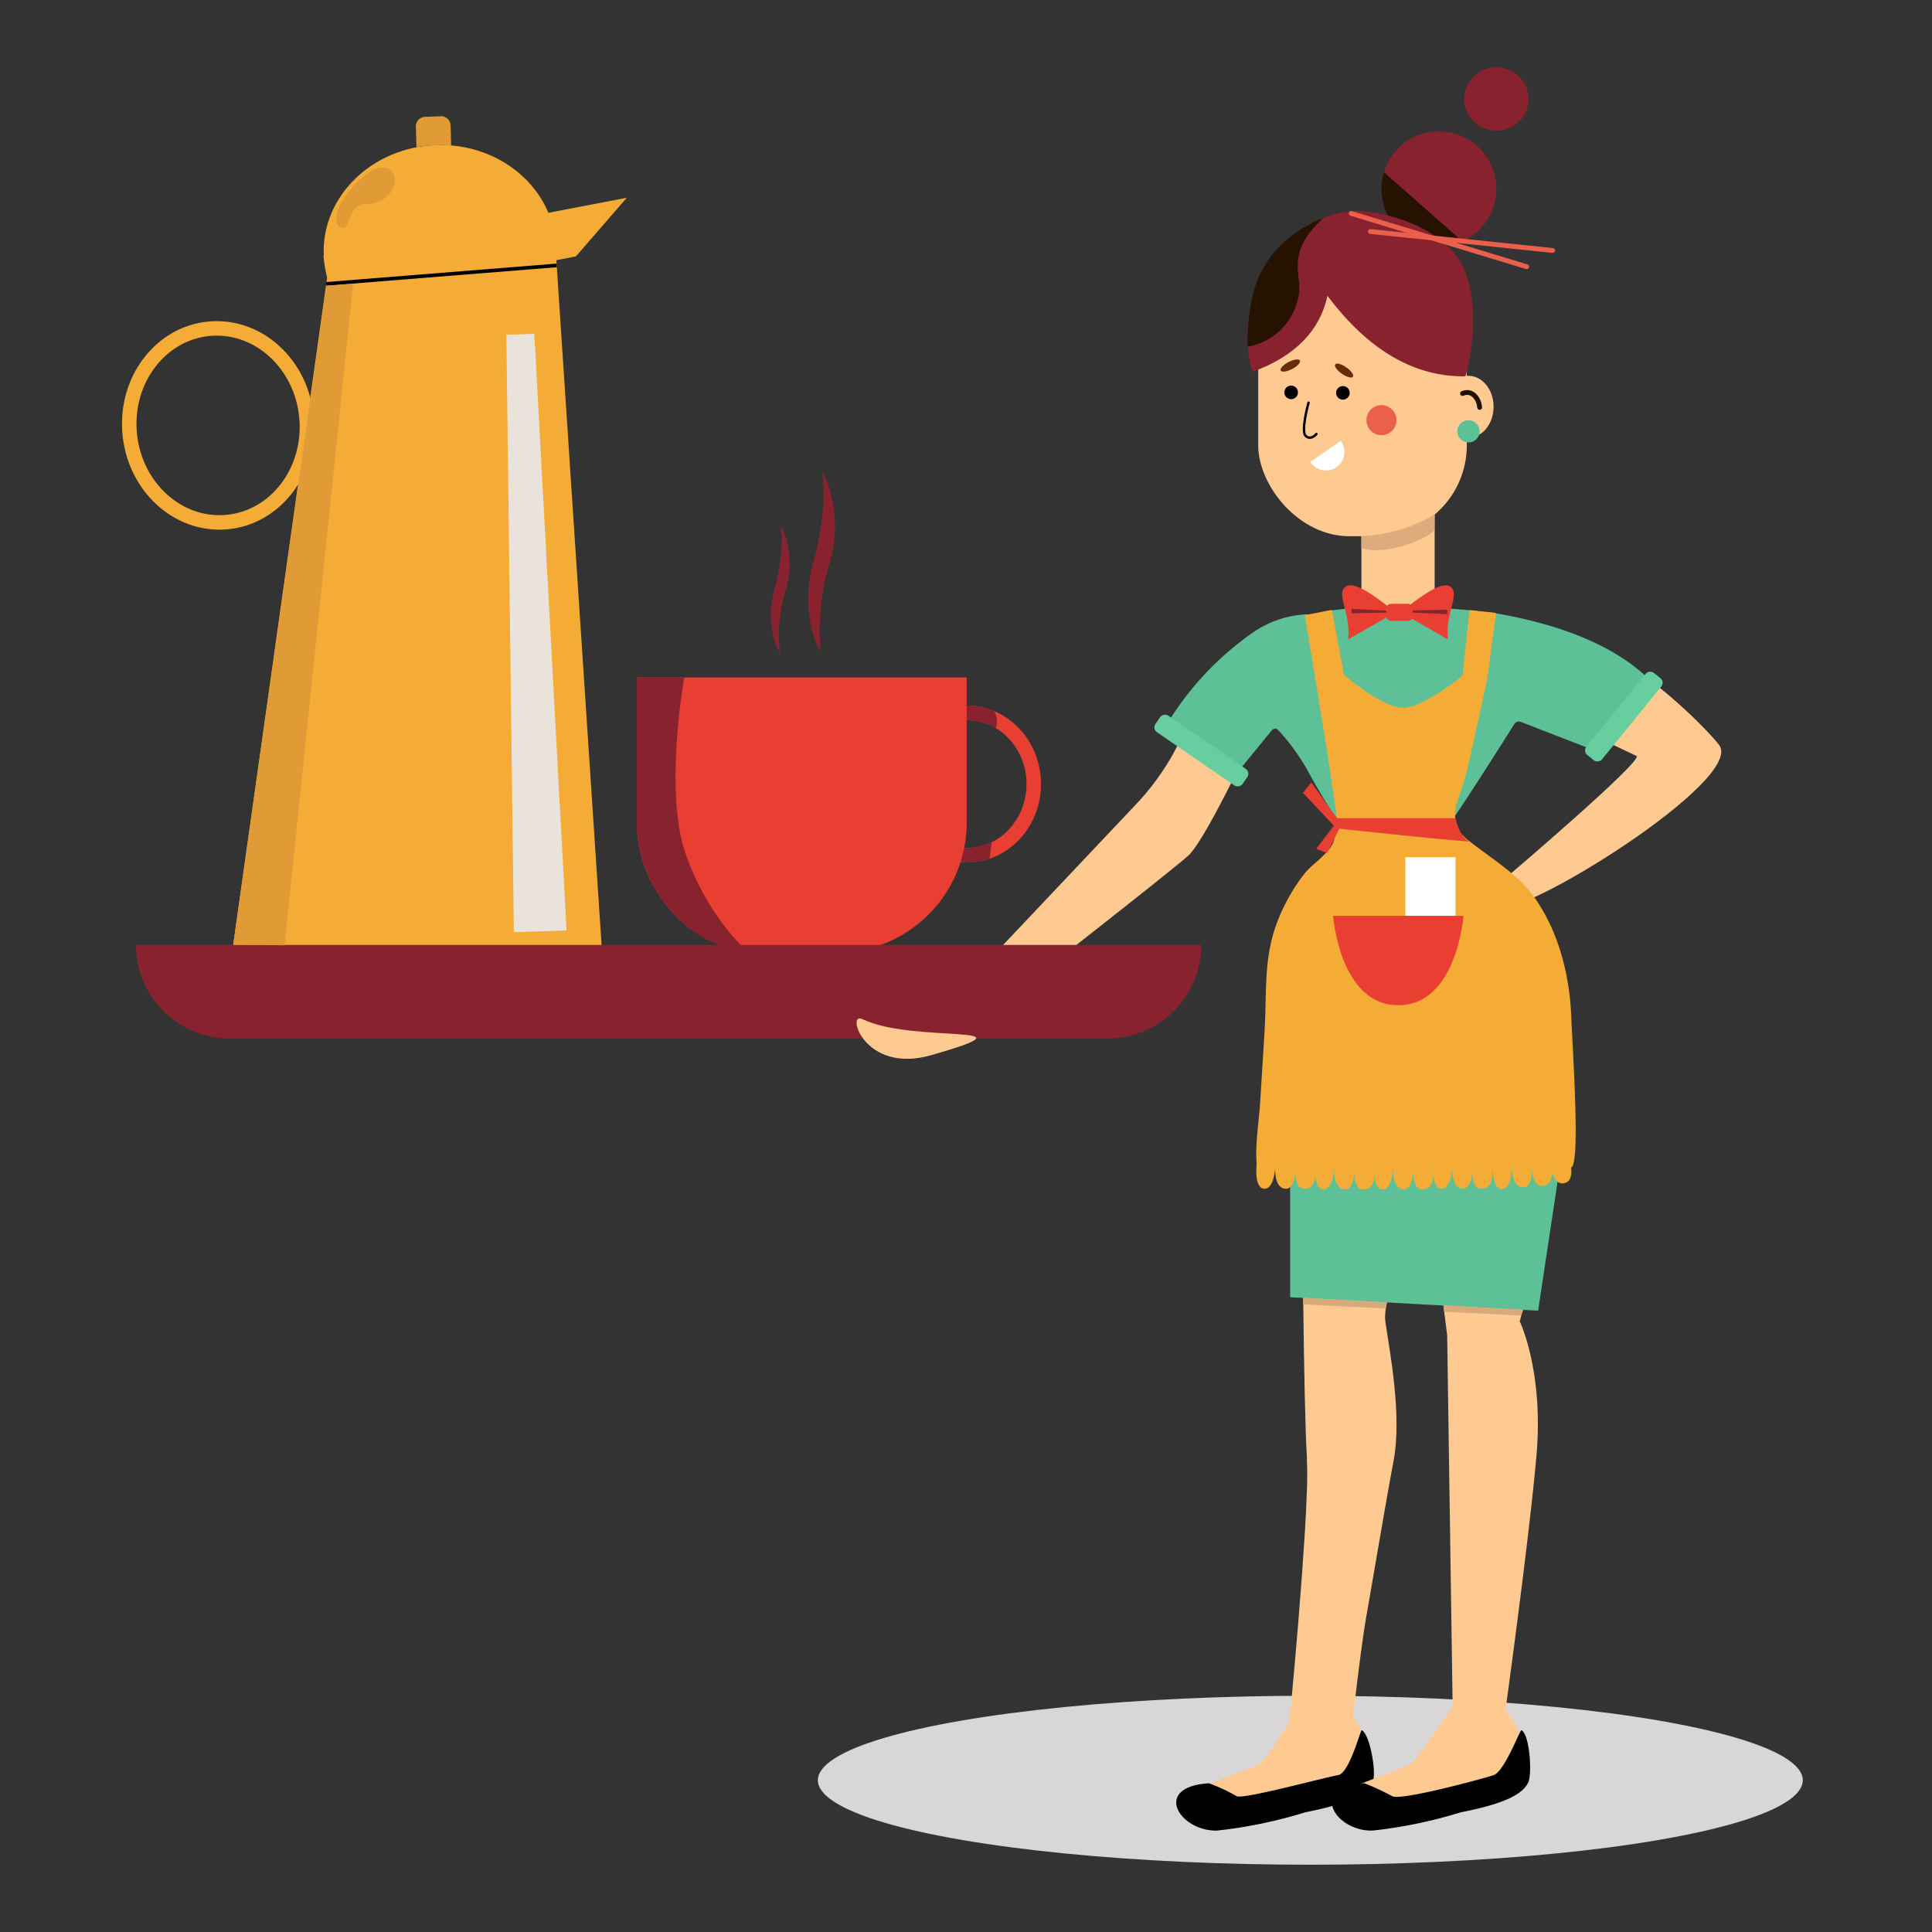 <svg id="Layer_1" data-name="Layer 1" xmlns="http://www.w3.org/2000/svg" viewBox="0 0 400 400"><rect x="0" y="0" width="400" height="400" fill="#333333" stroke="none"/><defs><style>.cls-1{fill:#d8d6d6;}.cls-2{fill:#ffca91;}.cls-3{fill:#f4ac36;}.cls-4{fill:#e09b36;}.cls-11,.cls-15,.cls-16,.cls-18,.cls-5,.cls-6{fill:none;}.cls-5{stroke:#f4ac36;stroke-width:3px;}.cls-11,.cls-16,.cls-18,.cls-5{stroke-linecap:round;stroke-linejoin:round;}.cls-18,.cls-6{stroke:#000;}.cls-15,.cls-6{stroke-miterlimit:10;}.cls-6{stroke-width:0.75px;}.cls-7{fill:#eae3dc;}.cls-8{fill:#5ec097;}.cls-9{fill:#88222f;}.cls-10{fill:#261201;}.cls-11{stroke:#eb604d;}.cls-12{fill:#eb604d;}.cls-13{fill:#e93f33;}.cls-14{fill:#fff;}.cls-15{stroke:#e93f33;stroke-width:3px;}.cls-16{stroke:#211003;}.cls-17{fill:#67ce9f;}.cls-18{stroke-width:0.5px;}.cls-19{fill:#662e08;}.cls-20{fill:#ddac7c;}.cls-21{fill:#d8a979;}</style></defs><ellipse class="cls-1" cx="271.29" cy="368.58" rx="101.96" ry="17.49"/><path class="cls-2" d="M269.62,247.64l24,3.63s-7.61,16.61-6.79,22.38,3.49,19.29,1.7,28.77-4.61,26.49-5.67,32.36-2.92,22.29-2.92,22.29L265.3,359.2c.22-.72,1.41-1.8,1.49-2.54.11-1,.29-1.46.38-2.41s.17-1.81.25-2.72c.23-2.4.44-4.83.66-7.24.26-2.94.51-5.88.75-8.84q.39-4.76.74-9.54c.23-3.18.44-6.27.63-9.29.15-2.71.29-5.42.38-8.13.07-2,.11-4,0-6v-.76C269.87,290.65,269.62,247.64,269.62,247.64Z"/><path class="cls-2" d="M317.84,257.64a155.17,155.17,0,0,1-3.19,15.95s5,10.28,3.45,27.88-6.65,54.37-6.65,54.37L300.78,355l-1.16-78.57-4.41-34.71S319.3,248.15,317.84,257.64Z"/><path class="cls-2" d="M247.76,143.5s-2,11.81-12.43,22.89l-28.5,30.16,3.65,8.77S242,180.75,246,177.17,261.67,148,261.67,148Z"/><path class="cls-3" d="M109,46.43,75.19,45.18A6.31,6.31,0,0,0,68.7,50.6L48.3,195.49a6.31,6.31,0,0,0,5.3,7.17c.23,0,.47.06.7.07l63.89,2.36a6.32,6.32,0,0,0,6.54-6.08c0-.21,0-.43,0-.64l-9.64-146A6.29,6.29,0,0,0,109,46.43Z"/><ellipse class="cls-3" cx="91.04" cy="51.93" rx="24.04" ry="21.91" transform="translate(-1.6 2.92) rotate(-1.82)"/><polygon class="cls-3" points="129.76 40.95 119.24 53.08 68.86 62.84 66.94 52.97 129.76 40.95"/><path class="cls-4" d="M91.19,24.08l-3.16.1a2,2,0,0,0-1.94,2.05v0l.14,4.32c.68-.44,6.44-.68,7.18-.36L93.3,26a2,2,0,0,0-2.06-1.95Z"/><ellipse class="cls-5" cx="45.15" cy="88.08" rx="18.38" ry="20.1" transform="translate(-7.62 4.34) rotate(-5.08)"/><line class="cls-6" x1="115.26" y1="54.95" x2="67.55" y2="58.77"/><polygon class="cls-7" points="110.63 69.11 104.84 69.31 106.39 193 117.3 192.65 110.63 69.11"/><path class="cls-2" d="M293,126.33c-1.46,1.32,8-.1,27.35,3.62,16.31,3.12,34,22,35.63,24.37,5.09,7.37-41.59,36.11-45,33.14l.89-5.81s28.63-24.35,26.94-25.15-10.53-5-21.72-10.2l-15,13.93-1.76,15S310,173,320.84,196.12s-27,28.4-27,28.4-32.54,13.21-29.54-30.7c7-17.39,13.76-19.87,13.76-19.87s-1.14-13.82-2.13-13-15.83-16.22-15.83-16.22-4.8-11.42-1.8-12.4c3.65-1.2,24-6,24-6"/><polygon class="cls-8" points="267.11 236.69 322.95 241.54 318.45 271.36 267.11 268.58 267.11 236.69"/><rect class="cls-2" x="260.5" y="57.67" width="43.19" height="53.35" rx="18.85"/><path class="cls-9" d="M309.82,39.09a11.9,11.9,0,0,1-23.8,0v0a11.31,11.31,0,0,1,.19-2.1,11.9,11.9,0,0,1,23.61,2.1Z"/><path class="cls-10" d="M286.53,35.66a10.29,10.29,0,0,0-.43,2.07,11.88,11.88,0,0,0,10.43,13.18h0a11.93,11.93,0,0,0,5.73-.76l.32-.35Z"/><path class="cls-9" d="M274.84,61.24c-1.54,7.13-6.6,12.49-15.54,15.75,0,0-3-8,1.13-18.85,3.75-9.8,13.85-14.25,20-14.47,5.27-.19,19.49,3.19,23,12.77s0,21.48,0,21.48Q287.5,78.13,274.84,61.24Z"/><line class="cls-11" x1="279.74" y1="44.19" x2="316.09" y2="55.22"/><line class="cls-11" x1="283.71" y1="47.93" x2="321.48" y2="51.86"/><circle cx="278.03" cy="81.34" r="1.41"/><circle class="cls-12" cx="286.02" cy="86.99" r="3.11"/><ellipse class="cls-2" cx="304.03" cy="84.21" rx="5.2" ry="6.41"/><circle class="cls-8" cx="304.03" cy="89.3" r="2.31"/><rect class="cls-2" x="281.87" y="102.42" width="15.16" height="27.67"/><path class="cls-8" d="M271.22,127.92a.87.87,0,0,0-.89-.72,21.15,21.15,0,0,0-11.1,3.88,62.68,62.68,0,0,0-17.93,19.35.89.89,0,0,0,.31,1.18l13.69,8.22a.9.9,0,0,0,1.12-.19l6.92-8.47a.87.87,0,0,1,1.24-.08l.08.08a45.22,45.22,0,0,1,5.87,8c11.3,20.85,10.24,10.48,6.48,2a.89.89,0,0,1-.06-.2Z"/><path class="cls-8" d="M274.77,126.49l7.33-.87s-2.51,1.28,7.35,1.59,7.58-1.48,7.58-1.48l8.7.74-2.32,18-16.6,6.69-8.57-9.57Z"/><path class="cls-8" d="M308.55,126.78c13.73,2.25,25.6,6.62,33.1,14.07l-11.06,14.71-15.69-6.09a1.15,1.15,0,0,0-1.39.46c-3.23,5.14-20.75,32.86-12,16.87Z"/><path class="cls-3" d="M270.18,127.64s6.46,38.49,6.5,41.46a13.1,13.1,0,0,1-.62,5.23c-1.17,2.82-4.28,4.32-6.12,6.72a39.06,39.06,0,0,0-5.36,9.48c-3.06,7.69-2.27,14.88-2.76,22.85q-.45,7.35-.91,14.7c-.27,4.42-1.16,9.27-.67,13.68,0,.12,59.94.78,65,0,2-.31.4-23.39.07-31.36-.62-14.76-6.39-23.5-9.37-26.77-3.28-3.6-7.91-6.45-11.72-9.49a9.9,9.9,0,0,1-1.85-1.75,6.72,6.72,0,0,1-.86-5.6c.47-1.94,1.28-3.89,1.83-5.79.68-2.35,4.56-20.34,4.57-20.45l1.8-13.39a.25.25,0,0,0-.21-.28h0l-5-.55a.26.26,0,0,0-.29.22l-1.41,13.26a.26.26,0,0,1-.09.17c-.8.64-7.57,6-11.66,6.52s-12-6.06-12.73-6.77a.19.19,0,0,1-.08-.14l-2.43-13.07a.27.27,0,0,0-.3-.21l-5.08,1a.23.23,0,0,0-.24.25A.22.22,0,0,0,270.18,127.64Z"/><path class="cls-13" d="M276.61,169.4h24.82c-.28-.19.88,4.17,2.76,4.74,1.65.51-27.58-2.64-27.58-2.64Z"/><rect class="cls-14" x="290.97" y="177.46" width="10.38" height="19.08"/><path class="cls-13" d="M276,189.61h27s-1.37,18.51-13.5,18.51S276,189.61,276,189.61Z"/><path class="cls-2" d="M211,204.22s-3,6.07-9,5.37c-13.18-1.55-32.33-11-27.3-10.72h37.53Z"/><path class="cls-13" d="M131.85,140.26h68.3v30a27,27,0,0,1-27,27H158.86a27,27,0,0,1-27-27h0v-30Z"/><ellipse class="cls-15" cx="200.15" cy="162.33" rx="13.88" ry="14.75"/><path class="cls-9" d="M171.82,116.4c-3.29,10.39-1.74,20.27-1.8,18.82-.88-1.44-4.41-8.43-1.67-18.82,3-10.4,2.15-18.83,1.72-18.83C170.5,97.57,174.83,106,171.82,116.4Z"/><path class="cls-9" d="M162.76,122a31.43,31.43,0,0,0-1.27,13.28c-.62-1-3.11-5.94-1.18-13.28,2.13-7.34,1.52-13.29,1.22-13.29C161.83,108.73,164.89,114.64,162.76,122Z"/><circle cx="267.32" cy="81.24" r="1.41"/><path class="cls-16" d="M302.8,81.47c2-.89,3.44,1.14,3.54,2.87"/><polygon class="cls-13" points="276.53 171.34 269.75 164.13 271.51 162 277.52 170.41 276.53 171.34"/><polygon class="cls-13" points="277.52 171.1 274.76 176.63 272.5 175.74 276.44 170.56 277.52 171.1"/><path class="cls-2" d="M269.75,354.26c-2.62,0-6.51,10-9.82,11.34-2.06.82-6,2.32-9.66,3.76l-.84.33-5.09,2c-1,.42.61,5.47,4.71,6.17,5.36.91,24.56-5.56,29.95-6.34,10.11-1.47,2.15-18.28-1.48-17.29Z"/><path d="M250.3,369.21a35.62,35.62,0,0,1,5.74,2.67c1.28.73,18.66-4,21-4.36s4.63-9.43,4.9-9.3c1.69.81,3.08,8.84,2.28,10.72-1.21,2.79-5.92,4.69-13.92,6.26A97.25,97.25,0,0,1,252,379C244.19,379.21,238.46,369.93,250.3,369.21Z"/><path class="cls-2" d="M302.55,352.32c-2.61,0-8,12-11.28,13.28-2,.82-6,2.32-9.65,3.76l-.84.33c-1.92.75-2.08,2-3.45,2.51-1,.43-.9,4.08,3,5.54,5.71,2.13,25-4.1,30.27-5.34,11.9-2.79.83-23.35-1.73-18.14C308.87,354.26,305.17,352.32,302.55,352.32Z"/><path d="M282.51,369.21a53.46,53.46,0,0,1,5.74,2.67c1.82,1,19.25-3.75,21-4.36,2.26-.8,5.46-9.44,5.74-9.3,1.69.81,2.24,8.84,1.45,10.72-1.18,2.79-5.87,4.69-13.93,6.26A97.25,97.25,0,0,1,284.17,379C276.43,379.21,270.7,369.93,282.51,369.21Z"/><rect class="cls-17" x="325.25" y="146.29" width="21.89" height="4.16" rx="1.2" transform="translate(8.94 315.52) rotate(-50.87)"/><rect class="cls-17" x="246.65" y="144.45" width="4.16" height="21.89" rx="1.2" transform="translate(-20.22 272.36) rotate(-55.5)"/><path class="cls-13" d="M299.79,121.21c3.08,1.15-.71,5.57,0,11.18l-8.71-5v-1.48C294.81,122.93,298,120.87,299.79,121.21Z"/><path class="cls-13" d="M279.1,121.21c-3.08,1.15.71,5.57,0,11.18l8.72-5v-1.48C284.08,122.93,280.9,120.87,279.1,121.21Z"/><rect class="cls-13" x="287.02" y="125.01" width="5.43" height="3.54" rx="0.97"/><polygon class="cls-9" points="287.02 126.83 279.81 126.98 279.81 126.06 287.02 126.42 287.02 126.83"/><polygon class="cls-9" points="292.44 126.39 299.65 126.23 299.65 127.17 292.44 126.81 292.44 126.39"/><path class="cls-18" d="M270.92,83.37s-1.66,5.92-.57,6.9,2.2-.42,2.2-.42"/><ellipse class="cls-19" cx="278.28" cy="76.72" rx="0.81" ry="2.24" transform="translate(56.3 261.25) rotate(-55.15)"/><ellipse class="cls-19" cx="267.14" cy="75.68" rx="2.24" ry="0.81" transform="translate(-4.66 132.38) rotate(-27.6)"/><path class="cls-9" d="M316.5,20.64a6.69,6.69,0,0,1-13.37,0h0a5.14,5.14,0,0,1,.11-1.18,6.68,6.68,0,0,1,13.26,1.18Z"/><path class="cls-10" d="M274,45.08c-8,3.29-13.37,8.9-15,17.7a47.08,47.08,0,0,0-.73,9A12.85,12.85,0,0,0,268.69,62C270.17,57,265.43,53.15,274,45.08Z"/><path class="cls-20" d="M281.87,111A32.69,32.69,0,0,0,297,106.55v3.18c-1.4,1.81-9.87,5.4-15.16,3.74"/><path class="cls-3" d="M260.18,240.93s-.62,4.93,1.49,5.18,2.35-4.36,2.35-4.36-.29,4.08,2,4.36,2.19-4.36,2.19-4.36-.37,4.23,1.65,4.36c3.25.2,2.39-4.36,2.39-4.36Z"/><path class="cls-3" d="M272.4,241.05s-.62,4.93,1.49,5.18,2.35-4.35,2.35-4.35-.3,4.07,2,4.35,2.19-4.35,2.19-4.35-.37,4.23,1.64,4.36c3.26.21,2.4-4.36,2.4-4.36Z"/><path class="cls-3" d="M284.6,241.07s-.59,4.94,1.52,5.18,2.33-4.36,2.33-4.36-.28,4.07,2,4.33,2.17-4.36,2.17-4.36-.35,4.23,1.66,4.36c3.26.19,2.38-4.37,2.38-4.37Z"/><path class="cls-3" d="M296.83,240.94s-.6,4.93,1.51,5.17,2.33-4.36,2.33-4.36-.28,4.07,2,4.34,2.17-4.36,2.17-4.36-.35,4.24,1.66,4.36c3.26.19,2.38-4.37,2.38-4.37Z"/><path class="cls-3" d="M309.05,241.19s-.22,5,1.91,5,2-4.53,2-4.53,0,4.08,2.31,4.17,1.83-4.51,1.83-4.51,0,4.25,2,4.21c3.26-.06,2-4.54,2-4.54Z"/><path class="cls-3" d="M321,241.3s.47,4.24,2.91,3.66,1-4.83,1-4.83Z"/><polygon class="cls-21" points="269.8 268.74 269.82 270.05 286.94 270.92 287.15 269.67 269.8 268.74"/><polygon class="cls-21" points="298.87 270.26 299 271.58 314.94 272.37 315.39 271.2 298.87 270.26"/><path class="cls-9" d="M131.85,140.26h9.81s-4.21,23.4.25,36.37,12.39,19.92,12.39,19.92c-13.18-.45-23.31-14.76-22.45-28.14Z"/><path class="cls-9" d="M28.14,195.64H248.72A19.37,19.37,0,0,1,229.35,215H47.52a19.37,19.37,0,0,1-19.37-19.37h0Z"/><path class="cls-9" d="M200.15,146.08v3a12.31,12.31,0,0,1,6,1.67,4,4,0,0,0-.28-3.48A14.27,14.27,0,0,0,200.15,146.08Z"/><path class="cls-9" d="M199.63,175.57l-.74,2.92a13.59,13.59,0,0,0,6-.7l.44-3.43A13,13,0,0,1,199.63,175.57Z"/><polygon class="cls-4" points="73.1 58.77 67.57 59.17 48.3 195.49 58.92 195.72 73.1 58.77"/><path class="cls-4" d="M76.6,35.52A20,20,0,0,0,72,40c-1.21,1.58-2.4,3.5-2.37,5.55a1.55,1.55,0,0,0,.75,1.48c2.37,1.19,1.5-5.12,5.51-4.81a5.67,5.67,0,0,0,4.37-1.69c1.19-1.17,2.11-3.15,1.07-4.73S78.08,34.53,76.6,35.52Z"/><path class="cls-2" d="M178.56,211c10.58,5.15,37.76.7,14.26,7.46C178.84,222.45,175.09,209.28,178.56,211Z"/><path class="cls-14" d="M277.58,91.29a3.82,3.82,0,0,1-6.11,4.59l-.17-.25"/></svg>